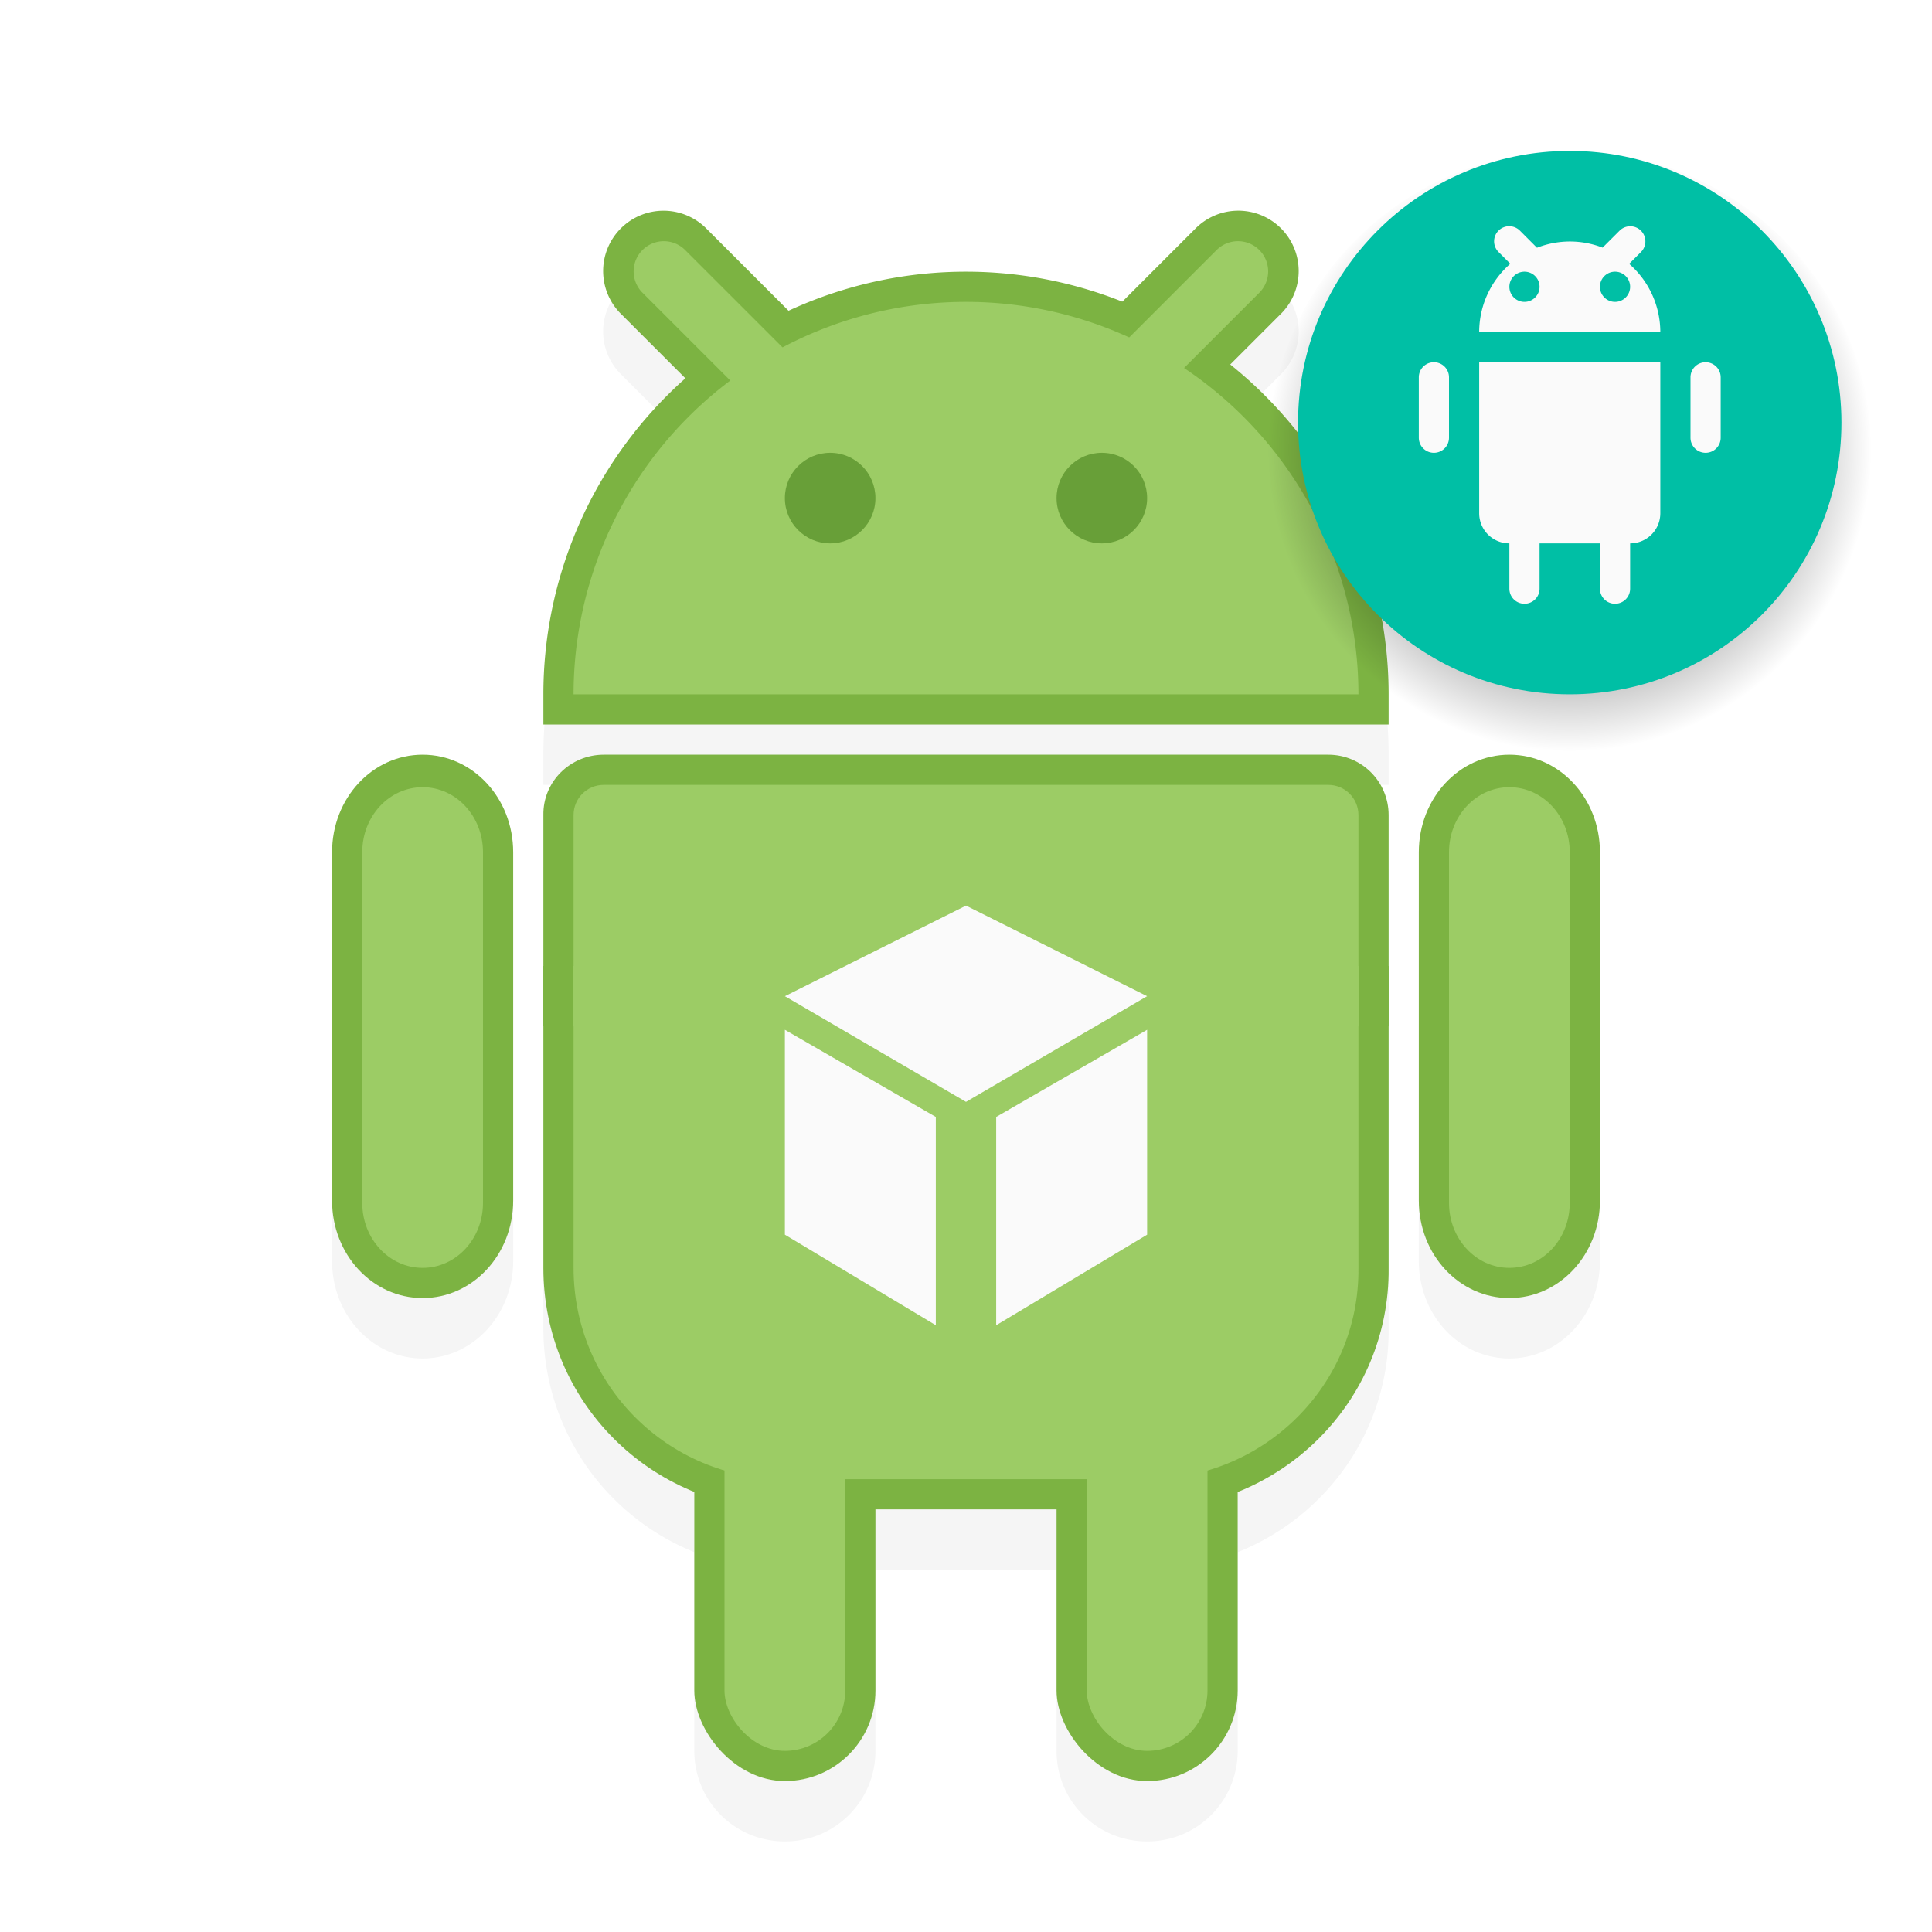 <?xml version="1.0" encoding="UTF-8" standalone="no"?>
<!-- Created with Inkscape (http://www.inkscape.org/) -->

<svg
   xmlns:dc="http://purl.org/dc/elements/1.1/"
   xmlns:cc="http://creativecommons.org/ns#"
   xmlns:rdf="http://www.w3.org/1999/02/22-rdf-syntax-ns#"
   xmlns:svg="http://www.w3.org/2000/svg"
   xmlns="http://www.w3.org/2000/svg"
   xmlns:xlink="http://www.w3.org/1999/xlink"
   xmlns:sodipodi="http://sodipodi.sourceforge.net/DTD/sodipodi-0.dtd"
   xmlns:inkscape="http://www.inkscape.org/namespaces/inkscape"
   width="64"
   height="64"
   viewBox="0 0 64 64"
   id="svg2"
   version="1.1"
   inkscape:version="0.92.1 r15371"
   sodipodi:docname="anbox-org-chromium-webview_shell.svg"
   inkscape:export-filename="/home/uri/Git/luv-icon-theme/Anbox/64/anbox-org-chromium-webview_shell.png"
   inkscape:export-xdpi="96"
   inkscape:export-ydpi="96">
  <defs
     id="defs4">
    <style
       id="current-color-scheme"
       type="text/css">
      .ColorScheme-Text {
        color:#4d4d4d;
      }
      .ColorScheme-Background {
        color:#eff0f1;
      }
      .ColorScheme-Highlight {
        color:#3daee9;
      }
      .ColorScheme-ViewText {
        color:#31363b;
      }
      .ColorScheme-ViewBackground {
        color:#fcfcfc;
      }
      .ColorScheme-ViewHover {
        color:#93cee9;
      }
      .ColorScheme-ViewFocus{
        color:#3daee9;
      }
      .ColorScheme-ButtonText {
        color:#31363b;
      }
      .ColorScheme-ButtonBackground {
        color:#eff0f1;
      }
      .ColorScheme-ButtonHover {
        color:#93cee9;
      }
      .ColorScheme-ButtonFocus{
        color:#3daee9;
      }
      </style>
    <style
       id="current-color-scheme-10"
       type="text/css">
      .ColorScheme-Text {
        color:#4d4d4d;
      }
      .ColorScheme-Background {
        color:#eff0f1;
      }
      .ColorScheme-Highlight {
        color:#3daee9;
      }
      .ColorScheme-ViewText {
        color:#31363b;
      }
      .ColorScheme-ViewBackground {
        color:#fcfcfc;
      }
      .ColorScheme-ViewHover {
        color:#93cee9;
      }
      .ColorScheme-ViewFocus{
        color:#3daee9;
      }
      .ColorScheme-ButtonText {
        color:#31363b;
      }
      .ColorScheme-ButtonBackground {
        color:#eff0f1;
      }
      .ColorScheme-ButtonHover {
        color:#93cee9;
      }
      .ColorScheme-ButtonFocus{
        color:#3daee9;
      }
      </style>
    <style
       type="text/css"
       id="current-color-scheme-1">
      .ColorScheme-Text {
        color:#4d4d4d;
      }
      .ColorScheme-Background {
        color:#eff0f1;
      }
      .ColorScheme-Highlight {
        color:#3daee9;
      }
      .ColorScheme-ViewText {
        color:#31363b;
      }
      .ColorScheme-ViewBackground {
        color:#fcfcfc;
      }
      .ColorScheme-ViewHover {
        color:#93cee9;
      }
      .ColorScheme-ViewFocus{
        color:#3daee9;
      }
      .ColorScheme-ButtonText {
        color:#31363b;
      }
      .ColorScheme-ButtonBackground {
        color:#eff0f1;
      }
      .ColorScheme-ButtonHover {
        color:#93cee9;
      }
      .ColorScheme-ButtonFocus{
        color:#3daee9;
      }
      </style>
    <radialGradient
       inkscape:collect="always"
       xlink:href="#Shadow"
       id="radialGradient4257"
       gradientUnits="userSpaceOnUse"
       gradientTransform="matrix(0.909,0,0,0.909,24.909,76.683)"
       cx="32"
       cy="1096.52"
       fx="32"
       fy="1096.52"
       r="11" />
    <linearGradient
       inkscape:collect="always"
       id="Shadow">
      <stop
         style="stop-color:#000000;stop-opacity:1;"
         offset="0"
         id="stop4186" />
      <stop
         style="stop-color:#000000;stop-opacity:0;"
         offset="1"
         id="stop4188" />
    </linearGradient>
    <filter
       inkscape:collect="always"
       style="color-interpolation-filters:sRGB"
       id="filter4851"
       x="-0.04"
       width="1.081"
       y="-0.033"
       height="1.065">
      <feGaussianBlur
         inkscape:collect="always"
         stdDeviation="0.705"
         id="feGaussianBlur4853" />
    </filter>
  </defs>
  <sodipodi:namedview
     id="base"
     pagecolor="#ffffff"
     bordercolor="#666666"
     borderopacity="1.0"
     inkscape:pageopacity="0.0"
     inkscape:pageshadow="2"
     inkscape:zoom="18.296388"
     inkscape:cx="39.337352"
     inkscape:cy="41.50892"
     inkscape:document-units="px"
     inkscape:current-layer="layer1"
     showgrid="true"
     units="px"
     inkscape:showpageshadow="false"
     borderlayer="true"
     inkscape:window-width="2560"
     inkscape:window-height="1018"
     inkscape:window-x="0"
     inkscape:window-y="32"
     inkscape:window-maximized="1"
     showguides="true"
     inkscape:guide-bbox="true">
    <inkscape:grid
       type="xygrid"
       id="grid4136"
       empspacing="2" />
    <sodipodi:guide
       position="5,5"
       orientation="0,54"
       id="guide4144"
       inkscape:locked="false" />
    <sodipodi:guide
       position="59,59"
       orientation="0,-54"
       id="guide4148"
       inkscape:locked="false" />
    <sodipodi:guide
       position="0,6.875e-05"
       orientation="0,64"
       id="guide4152"
       inkscape:locked="false" />
    <sodipodi:guide
       position="64,31"
       orientation="-64,0"
       id="guide4154"
       inkscape:locked="false" />
    <sodipodi:guide
       position="64,64"
       orientation="0,-64"
       id="guide4156"
       inkscape:locked="false" />
    <sodipodi:guide
       position="12,34"
       orientation="38,0"
       id="guide4155"
       inkscape:locked="false" />
    <sodipodi:guide
       position="52,23"
       orientation="-38,0"
       id="guide4159"
       inkscape:locked="false" />
    <sodipodi:guide
       position="31,32"
       orientation="0,1"
       id="guide4229"
       inkscape:locked="false" />
  </sodipodi:namedview>
  <g
     inkscape:label="Capa 1"
     inkscape:groupmode="layer"
     id="layer1"
     transform="translate(0,-1058.52)">
    <path
       style="color:#000000;font-style:normal;font-variant:normal;font-weight:normal;font-stretch:normal;font-size:medium;line-height:normal;font-family:sans-serif;font-variant-ligatures:normal;font-variant-position:normal;font-variant-caps:normal;font-variant-numeric:normal;font-variant-alternates:normal;font-feature-settings:normal;text-indent:0;text-align:start;text-decoration:none;text-decoration-line:none;text-decoration-style:solid;text-decoration-color:#000000;letter-spacing:normal;word-spacing:normal;text-transform:none;writing-mode:lr-tb;direction:ltr;text-orientation:mixed;dominant-baseline:auto;baseline-shift:baseline;text-anchor:start;white-space:normal;shape-padding:0;clip-rule:nonzero;display:inline;overflow:visible;visibility:visible;opacity:0.2;isolation:auto;mix-blend-mode:normal;color-interpolation:sRGB;color-interpolation-filters:linearRGB;solid-color:#000000;solid-opacity:1;vector-effect:none;fill:#000000;fill-opacity:1;fill-rule:nonzero;stroke:none;stroke-width:4;stroke-linecap:round;stroke-linejoin:round;stroke-miterlimit:4;stroke-dasharray:none;stroke-dashoffset:0;stroke-opacity:1;color-rendering:auto;image-rendering:auto;shape-rendering:auto;text-rendering:auto;enable-background:accumulate;filter:url(#filter4851)"
       d="m 21.979,1067.5 a 2,2 0 0 0 -1.393,3.434 l 2.127,2.127 A 14,14 0 0 0 18,1083.52 v 1 h 0.037 27.912 H 46 v -1 a 14,14 0 0 0 -5.248,-10.924 l 1.662,-1.662 a 2,2 0 0 0 -1.453,-3.434 2,2 0 0 0 -1.375,0.605 l -2.412,2.412 A 14,14 0 0 0 32,1069.52 a 14,14 0 0 0 -5.867,1.305 l -2.719,-2.719 a 2,2 0 0 0 -1.436,-0.605 z M 14,1085.52 c -1.662,0 -3,1.441 -3,3.231 v 11.539 c 0,1.79 1.338,3.231 3,3.231 1.662,0 3,-1.441 3,-3.231 v -11.539 c 0,-1.79 -1.338,-3.231 -3,-3.231 z m 6,0 c -1.108,0 -2.018,0.892 -2,2 v 6 1 8 c 0,3.369 2.064,6.233 5,7.416 v 6.584 c 0,1.662 1.338,3 3,3 1.662,0 3,-1.338 3,-3 v -6 h 6 v 6 c 0,1.662 1.338,3 3,3 1.662,0 3,-1.338 3,-3 v -6.582 c 2.949,-1.182 5.034,-4.047 5,-7.418 v -10 -5 c 0,-1.108 -0.892,-2 -2,-2 z m 30,0 c -1.662,0 -3,1.441 -3,3.231 v 11.539 c 0,1.79 1.338,3.231 3,3.231 1.662,0 3,-1.441 3,-3.231 v -11.539 c 0,-1.79 -1.338,-3.231 -3,-3.231 z"
       id="path4820"
       inkscape:connector-curvature="0" />
    <path
       style="color:#000000;font-style:normal;font-variant:normal;font-weight:normal;font-stretch:normal;font-size:medium;line-height:normal;font-family:sans-serif;font-variant-ligatures:normal;font-variant-position:normal;font-variant-caps:normal;font-variant-numeric:normal;font-variant-alternates:normal;font-feature-settings:normal;text-indent:0;text-align:start;text-decoration:none;text-decoration-line:none;text-decoration-style:solid;text-decoration-color:#000000;letter-spacing:normal;word-spacing:normal;text-transform:none;writing-mode:lr-tb;direction:ltr;text-orientation:mixed;dominant-baseline:auto;baseline-shift:baseline;text-anchor:start;white-space:normal;shape-padding:0;clip-rule:nonzero;display:inline;overflow:visible;visibility:visible;opacity:1;isolation:auto;mix-blend-mode:normal;color-interpolation:sRGB;color-interpolation-filters:linearRGB;solid-color:#000000;solid-opacity:1;vector-effect:none;fill:#7cb342;fill-opacity:1;fill-rule:nonzero;stroke:none;stroke-width:4;stroke-linecap:round;stroke-linejoin:round;stroke-miterlimit:4;stroke-dasharray:none;stroke-dashoffset:0;stroke-opacity:1;color-rendering:auto;image-rendering:auto;shape-rendering:auto;text-rendering:auto;enable-background:accumulate"
       d="m 40.961,1065.5 a 2,2 0 0 0 -1.375,0.606 l -5,5 a 2,2 0 1 0 2.828,2.828 l 5,-5 A 2,2 0 0 0 40.961,1065.5 Z"
       id="path4683"
       inkscape:connector-curvature="0" />
    <path
       style="color:#000000;font-style:normal;font-variant:normal;font-weight:normal;font-stretch:normal;font-size:medium;line-height:normal;font-family:sans-serif;font-variant-ligatures:normal;font-variant-position:normal;font-variant-caps:normal;font-variant-numeric:normal;font-variant-alternates:normal;font-feature-settings:normal;text-indent:0;text-align:start;text-decoration:none;text-decoration-line:none;text-decoration-style:solid;text-decoration-color:#000000;letter-spacing:normal;word-spacing:normal;text-transform:none;writing-mode:lr-tb;direction:ltr;text-orientation:mixed;dominant-baseline:auto;baseline-shift:baseline;text-anchor:start;white-space:normal;shape-padding:0;clip-rule:nonzero;display:inline;overflow:visible;visibility:visible;opacity:1;isolation:auto;mix-blend-mode:normal;color-interpolation:sRGB;color-interpolation-filters:linearRGB;solid-color:#000000;solid-opacity:1;vector-effect:none;fill:#7cb342;fill-opacity:1;fill-rule:nonzero;stroke:none;stroke-width:4;stroke-linecap:round;stroke-linejoin:round;stroke-miterlimit:4;stroke-dasharray:none;stroke-dashoffset:0;stroke-opacity:1;color-rendering:auto;image-rendering:auto;shape-rendering:auto;text-rendering:auto;enable-background:accumulate"
       d="m 21.979,1065.5 a 2,2 0 0 0 -1.393,3.434 l 5,5 a 2,2 0 1 0 2.828,-2.828 l -5,-5 A 2,2 0 0 0 21.979,1065.5 Z"
       id="path4679"
       inkscape:connector-curvature="0" />
    <path
       style="opacity:1;fill:#7cb342;fill-opacity:1;stroke:none;stroke-width:3.111;stroke-linecap:round;stroke-linejoin:round;stroke-miterlimit:4;stroke-dasharray:none;stroke-opacity:1;paint-order:stroke markers fill"
       d="M 32 9 A 14 14 0 0 0 18 23 L 18 24 L 18.037 24 L 45.949 24 L 46 24 L 46 23 A 14 14 0 0 0 32 9 z "
       transform="translate(0,1058.52)"
       id="path4805" />
    <path
       style="opacity:1;fill:#9ccc65;fill-opacity:1;stroke:none;stroke-width:2.889;stroke-linecap:round;stroke-linejoin:round;stroke-miterlimit:4;stroke-dasharray:none;stroke-opacity:1;paint-order:stroke markers fill"
       d="M 32 10 A 13 13 0 0 0 19 23 L 45 23 A 13 13 0 0 0 32 10 z "
       transform="translate(0,1058.52)"
       id="circle4807" />
    <rect
       style="opacity:1;fill:#7cb342;fill-opacity:1;stroke:none;stroke-width:4;stroke-linecap:round;stroke-linejoin:round;stroke-miterlimit:4;stroke-dasharray:none;stroke-opacity:1;paint-order:stroke markers fill"
       id="rect4631"
       width="6"
       height="13"
       x="23"
       y="1104.52"
       ry="3" />
    <rect
       ry="3"
       y="1104.52"
       x="35"
       height="13"
       width="6"
       id="rect4633"
       style="opacity:1;fill:#7cb342;fill-opacity:1;stroke:none;stroke-width:4;stroke-linecap:round;stroke-linejoin:round;stroke-miterlimit:4;stroke-dasharray:none;stroke-opacity:1;paint-order:stroke markers fill" />
    <path
       style="opacity:1;fill:#7cb342;fill-opacity:1;stroke:none;stroke-width:4;stroke-linecap:round;stroke-linejoin:round;stroke-miterlimit:4;stroke-dasharray:none;stroke-opacity:1;paint-order:stroke markers fill"
       d="m 18,32 v 10 c 0,4.432 3.568,8 8,8 h 12 c 4.432,0 8.044,-3.568 8,-8 V 32 Z"
       transform="translate(0,1058.52)"
       id="rect4635"
       inkscape:connector-curvature="0"
       sodipodi:nodetypes="csssscc" />
    <path
       style="opacity:1;fill:#7cb342;fill-opacity:1;stroke:none;stroke-width:4;stroke-linecap:round;stroke-linejoin:round;stroke-miterlimit:4;stroke-dasharray:none;stroke-opacity:1;paint-order:stroke markers fill"
       d="m 20,1083.52 c -1.108,0 -2.018,0.892 -2,2 v 6 1 h 0.275 c 0.346,0.596 0.984,1 1.725,1 h 24 c 0.741,0 1.379,-0.404 1.725,-1 H 46 v -1 -6 c 0,-1.108 -0.892,-2 -2,-2 z"
       id="rect4663"
       inkscape:connector-curvature="0"
       sodipodi:nodetypes="sscccsscccsss" />
    <path
       style="opacity:1;fill:#9ccc65;fill-opacity:1;stroke:none;stroke-width:4;stroke-linecap:round;stroke-linejoin:round;stroke-miterlimit:4;stroke-dasharray:none;stroke-opacity:1;paint-order:stroke markers fill"
       d="m 19,32 v 10 c 0,3.878 3.122,7 7,7 h 12 c 3.878,0 7.039,-3.122 7,-7 V 32 Z"
       transform="translate(0,1058.52)"
       id="rect4637"
       inkscape:connector-curvature="0"
       sodipodi:nodetypes="csssscc" />
    <rect
       style="opacity:1;fill:#9ccc65;fill-opacity:1;stroke:none;stroke-width:4;stroke-linecap:round;stroke-linejoin:round;stroke-miterlimit:4;stroke-dasharray:none;stroke-opacity:1;paint-order:stroke markers fill"
       id="rect4639"
       width="4"
       height="12"
       x="24"
       y="1104.52"
       ry="2" />
    <rect
       ry="2"
       y="1104.52"
       x="36"
       height="12"
       width="4"
       id="rect4641"
       style="opacity:1;fill:#9ccc65;fill-opacity:1;stroke:none;stroke-width:4;stroke-linecap:round;stroke-linejoin:round;stroke-miterlimit:4;stroke-dasharray:none;stroke-opacity:1;paint-order:stroke markers fill" />
    <path
       style="opacity:1;fill:#7cb342;fill-opacity:1;stroke:none;stroke-width:4.151;stroke-linecap:round;stroke-linejoin:round;stroke-miterlimit:4;stroke-dasharray:none;stroke-opacity:1;paint-order:stroke markers fill"
       d="m 14,1083.52 c 1.662,0 3,1.441 3,3.231 v 11.538 c 0,1.79 -1.338,3.231 -3,3.231 -1.662,0 -3,-1.441 -3,-3.231 v -11.538 c 0,-1.79 1.338,-3.231 3,-3.231 z"
       id="rect4643"
       inkscape:connector-curvature="0"
       sodipodi:nodetypes="sssssss" />
    <path
       style="opacity:1;fill:#9ccc65;fill-opacity:1;stroke:none;stroke-width:4.151;stroke-linecap:round;stroke-linejoin:round;stroke-miterlimit:4;stroke-dasharray:none;stroke-opacity:1;paint-order:stroke markers fill"
       d="m 14,1084.597 c 1.108,0 2,0.961 2,2.154 v 11.615 c 0,1.193 -0.892,2.154 -2,2.154 -1.108,0 -2,-0.961 -2,-2.154 v -11.615 c 0,-1.193 0.892,-2.154 2,-2.154 z"
       id="rect4645"
       inkscape:connector-curvature="0"
       sodipodi:nodetypes="sssssss" />
    <path
       style="opacity:1;fill:#7cb342;fill-opacity:1;stroke:none;stroke-width:4.151;stroke-linecap:round;stroke-linejoin:round;stroke-miterlimit:4;stroke-dasharray:none;stroke-opacity:1;paint-order:stroke markers fill"
       d="m 50,1083.52 c 1.662,0 3,1.441 3,3.231 v 11.538 c 0,1.79 -1.338,3.231 -3,3.231 -1.662,0 -3,-1.441 -3,-3.231 v -11.538 c 0,-1.79 1.338,-3.231 3,-3.231 z"
       id="rect4647"
       inkscape:connector-curvature="0"
       sodipodi:nodetypes="sssssss" />
    <path
       style="opacity:1;fill:#9ccc65;fill-opacity:1;stroke:none;stroke-width:4.151;stroke-linecap:round;stroke-linejoin:round;stroke-miterlimit:4;stroke-dasharray:none;stroke-opacity:1;paint-order:stroke markers fill"
       d="m 50,1084.597 c 1.108,0 2,0.961 2,2.154 v 11.615 c 0,1.193 -0.892,2.154 -2,2.154 -1.108,0 -2,-0.961 -2,-2.154 v -11.615 c 0,-1.193 0.892,-2.154 2,-2.154 z"
       id="rect4649"
       inkscape:connector-curvature="0"
       sodipodi:nodetypes="sssssss" />
    <path
       style="opacity:1;fill:#9ccc65;fill-opacity:1;stroke:none;stroke-width:4;stroke-linecap:round;stroke-linejoin:round;stroke-miterlimit:4;stroke-dasharray:none;stroke-opacity:1;paint-order:stroke markers fill"
       d="m 20,1084.52 c -0.554,0 -1,0.446 -1,1 v 6 1 h 1 24 1 v -1 -6 c 0,-0.554 -0.446,-1 -1,-1 z"
       id="rect4661"
       inkscape:connector-curvature="0"
       sodipodi:nodetypes="ssccccccsss" />
    <circle
       style="opacity:1;fill:#689f38;fill-opacity:1;stroke:none;stroke-width:4;stroke-linecap:round;stroke-linejoin:round;stroke-miterlimit:4;stroke-dasharray:none;stroke-opacity:1;paint-order:stroke markers fill"
       id="path4675"
       cx="27.5"
       cy="1075.02"
       r="1.5" />
    <circle
       r="1.5"
       cy="1075.02"
       cx="36.5"
       id="circle4677"
       style="opacity:1;fill:#689f38;fill-opacity:1;stroke:none;stroke-width:4;stroke-linecap:round;stroke-linejoin:round;stroke-miterlimit:4;stroke-dasharray:none;stroke-opacity:1;paint-order:stroke markers fill" />
    <path
       style="fill:#fafafa;fill-opacity:1;stroke:none;stroke-width:1px;stroke-linecap:butt;stroke-linejoin:miter;stroke-opacity:1"
       d="m 31,1095.52 -5,-2.887 v 6.787 l 5,3 c 0,-2.667 0,-4.233 0,-6.9 z"
       id="path4752"
       inkscape:connector-curvature="0"
       sodipodi:nodetypes="ccccc" />
    <path
       inkscape:connector-curvature="0"
       id="path4754"
       d="m 33,1095.52 5,-2.887 v 6.787 l -5,3 c 0,-2.667 0,-4.233 0,-6.9 z"
       style="fill:#fafafa;fill-opacity:1;stroke:none;stroke-width:1px;stroke-linecap:butt;stroke-linejoin:miter;stroke-opacity:1"
       sodipodi:nodetypes="ccccc" />
    <path
       style="fill:#fafafa;fill-opacity:1;stroke:none;stroke-width:1px;stroke-linecap:butt;stroke-linejoin:miter;stroke-opacity:1"
       d="m 32,1095.02 -6,-3.5 6,-3 6,3 z"
       id="path4756"
       inkscape:connector-curvature="0"
       sodipodi:nodetypes="ccccc" />
    <g
       transform="translate(-2,-5.33e-5)"
       id="g4653">
      <circle
         style="fill:url(#radialGradient4257);fill-opacity:1"
         id="circle4253"
         cx="54"
         cy="1073.52"
         r="10" />
      <circle
         cy="1072.52"
         cx="54"
         id="circle4255"
         style="fill:#00bfa5;fill-opacity:1"
         r="9" />
      <path
         id="rect4612"
         transform="translate(0,1058.52)"
         d="m 51.994,7.494 a 0.5,0.5 0 0 0 -0.348,0.859 L 52.031,8.738 A 3,3 0 0 0 51,11 h 6 A 3,3 0 0 0 55.967,8.74 L 56.354,8.354 A 0.5,0.5 0 0 0 55.99,7.496 0.5,0.5 0 0 0 55.646,7.646 L 55.088,8.203 A 3,3 0 0 0 54,8 3,3 0 0 0 52.914,8.207 L 52.354,7.646 A 0.5,0.5 0 0 0 51.994,7.494 Z M 52.5,9 A 0.5,0.5 0 0 1 53,9.5 0.5,0.5 0 0 1 52.5,10 0.5,0.5 0 0 1 52,9.5 0.5,0.5 0 0 1 52.5,9 Z m 3,0 A 0.5,0.5 0 0 1 56,9.5 0.5,0.5 0 0 1 55.5,10 0.5,0.5 0 0 1 55,9.5 0.5,0.5 0 0 1 55.5,9 Z m -6,3 C 49.223,12 49,12.223 49,12.5 v 2 c 0,0.277 0.223,0.5 0.5,0.5 0.277,0 0.5,-0.223 0.5,-0.5 v -2 C 50,12.223 49.777,12 49.5,12 Z m 1.5,0 v 1 4 c 0,0.554 0.446,1 1,1 v 1.5 c 0,0.277 0.223,0.5 0.5,0.5 0.277,0 0.5,-0.223 0.5,-0.5 V 18 h 2 v 1.5 c 0,0.277 0.223,0.5 0.5,0.5 0.277,0 0.5,-0.223 0.5,-0.5 V 18 c 0.554,0 1,-0.446 1,-1 v -4 -1 h -1 -4 z m 7.5,0 C 58.223,12 58,12.223 58,12.5 v 2 c 0,0.277 0.223,0.5 0.5,0.5 0.277,0 0.5,-0.223 0.5,-0.5 v -2 C 59,12.223 58.777,12 58.5,12 Z"
         style="opacity:1;fill:#fafafa;fill-opacity:1;stroke:none;stroke-width:2;stroke-linecap:round;stroke-linejoin:round;stroke-miterlimit:4;stroke-dasharray:none;stroke-opacity:1;paint-order:stroke markers fill"
         inkscape:connector-curvature="0" />
    </g>
    <path
       style="color:#000000;font-style:normal;font-variant:normal;font-weight:normal;font-stretch:normal;font-size:medium;line-height:normal;font-family:sans-serif;font-variant-ligatures:normal;font-variant-position:normal;font-variant-caps:normal;font-variant-numeric:normal;font-variant-alternates:normal;font-feature-settings:normal;text-indent:0;text-align:start;text-decoration:none;text-decoration-line:none;text-decoration-style:solid;text-decoration-color:#000000;letter-spacing:normal;word-spacing:normal;text-transform:none;writing-mode:lr-tb;direction:ltr;text-orientation:mixed;dominant-baseline:auto;baseline-shift:baseline;text-anchor:start;white-space:normal;shape-padding:0;clip-rule:nonzero;display:inline;overflow:visible;visibility:visible;opacity:1;isolation:auto;mix-blend-mode:normal;color-interpolation:sRGB;color-interpolation-filters:linearRGB;solid-color:#000000;solid-opacity:1;vector-effect:none;fill:#9ccc65;fill-opacity:1;fill-rule:nonzero;stroke:none;stroke-width:2;stroke-linecap:round;stroke-linejoin:miter;stroke-miterlimit:4;stroke-dasharray:none;stroke-dashoffset:0;stroke-opacity:1;color-rendering:auto;image-rendering:auto;shape-rendering:auto;text-rendering:auto;enable-background:accumulate"
       d="m 21.99,1066.51 a 1,1 0 0 0 -0.697,1.717 l 5,5 a 1,1 0 1 0 1.414,-1.414 l -5,-5 a 1,1 0 0 0 -0.717,-0.303 z"
       id="path4681"
       inkscape:connector-curvature="0" />
    <path
       style="color:#000000;font-style:normal;font-variant:normal;font-weight:normal;font-stretch:normal;font-size:medium;line-height:normal;font-family:sans-serif;font-variant-ligatures:normal;font-variant-position:normal;font-variant-caps:normal;font-variant-numeric:normal;font-variant-alternates:normal;font-feature-settings:normal;text-indent:0;text-align:start;text-decoration:none;text-decoration-line:none;text-decoration-style:solid;text-decoration-color:#000000;letter-spacing:normal;word-spacing:normal;text-transform:none;writing-mode:lr-tb;direction:ltr;text-orientation:mixed;dominant-baseline:auto;baseline-shift:baseline;text-anchor:start;white-space:normal;shape-padding:0;clip-rule:nonzero;display:inline;overflow:visible;visibility:visible;opacity:1;isolation:auto;mix-blend-mode:normal;color-interpolation:sRGB;color-interpolation-filters:linearRGB;solid-color:#000000;solid-opacity:1;vector-effect:none;fill:#9ccc65;fill-opacity:1;fill-rule:nonzero;stroke:none;stroke-width:2;stroke-linecap:round;stroke-linejoin:miter;stroke-miterlimit:4;stroke-dasharray:none;stroke-dashoffset:0;stroke-opacity:1;color-rendering:auto;image-rendering:auto;shape-rendering:auto;text-rendering:auto;enable-background:accumulate"
       d="m 40.98,1066.51 a 1,1 0 0 0 -0.688,0.303 l -5,5 a 1,1 0 1 0 1.414,1.414 l 5,-5 a 1,1 0 0 0 -0.727,-1.717 z"
       id="path4685"
       inkscape:connector-curvature="0" />
  </g>
</svg>
